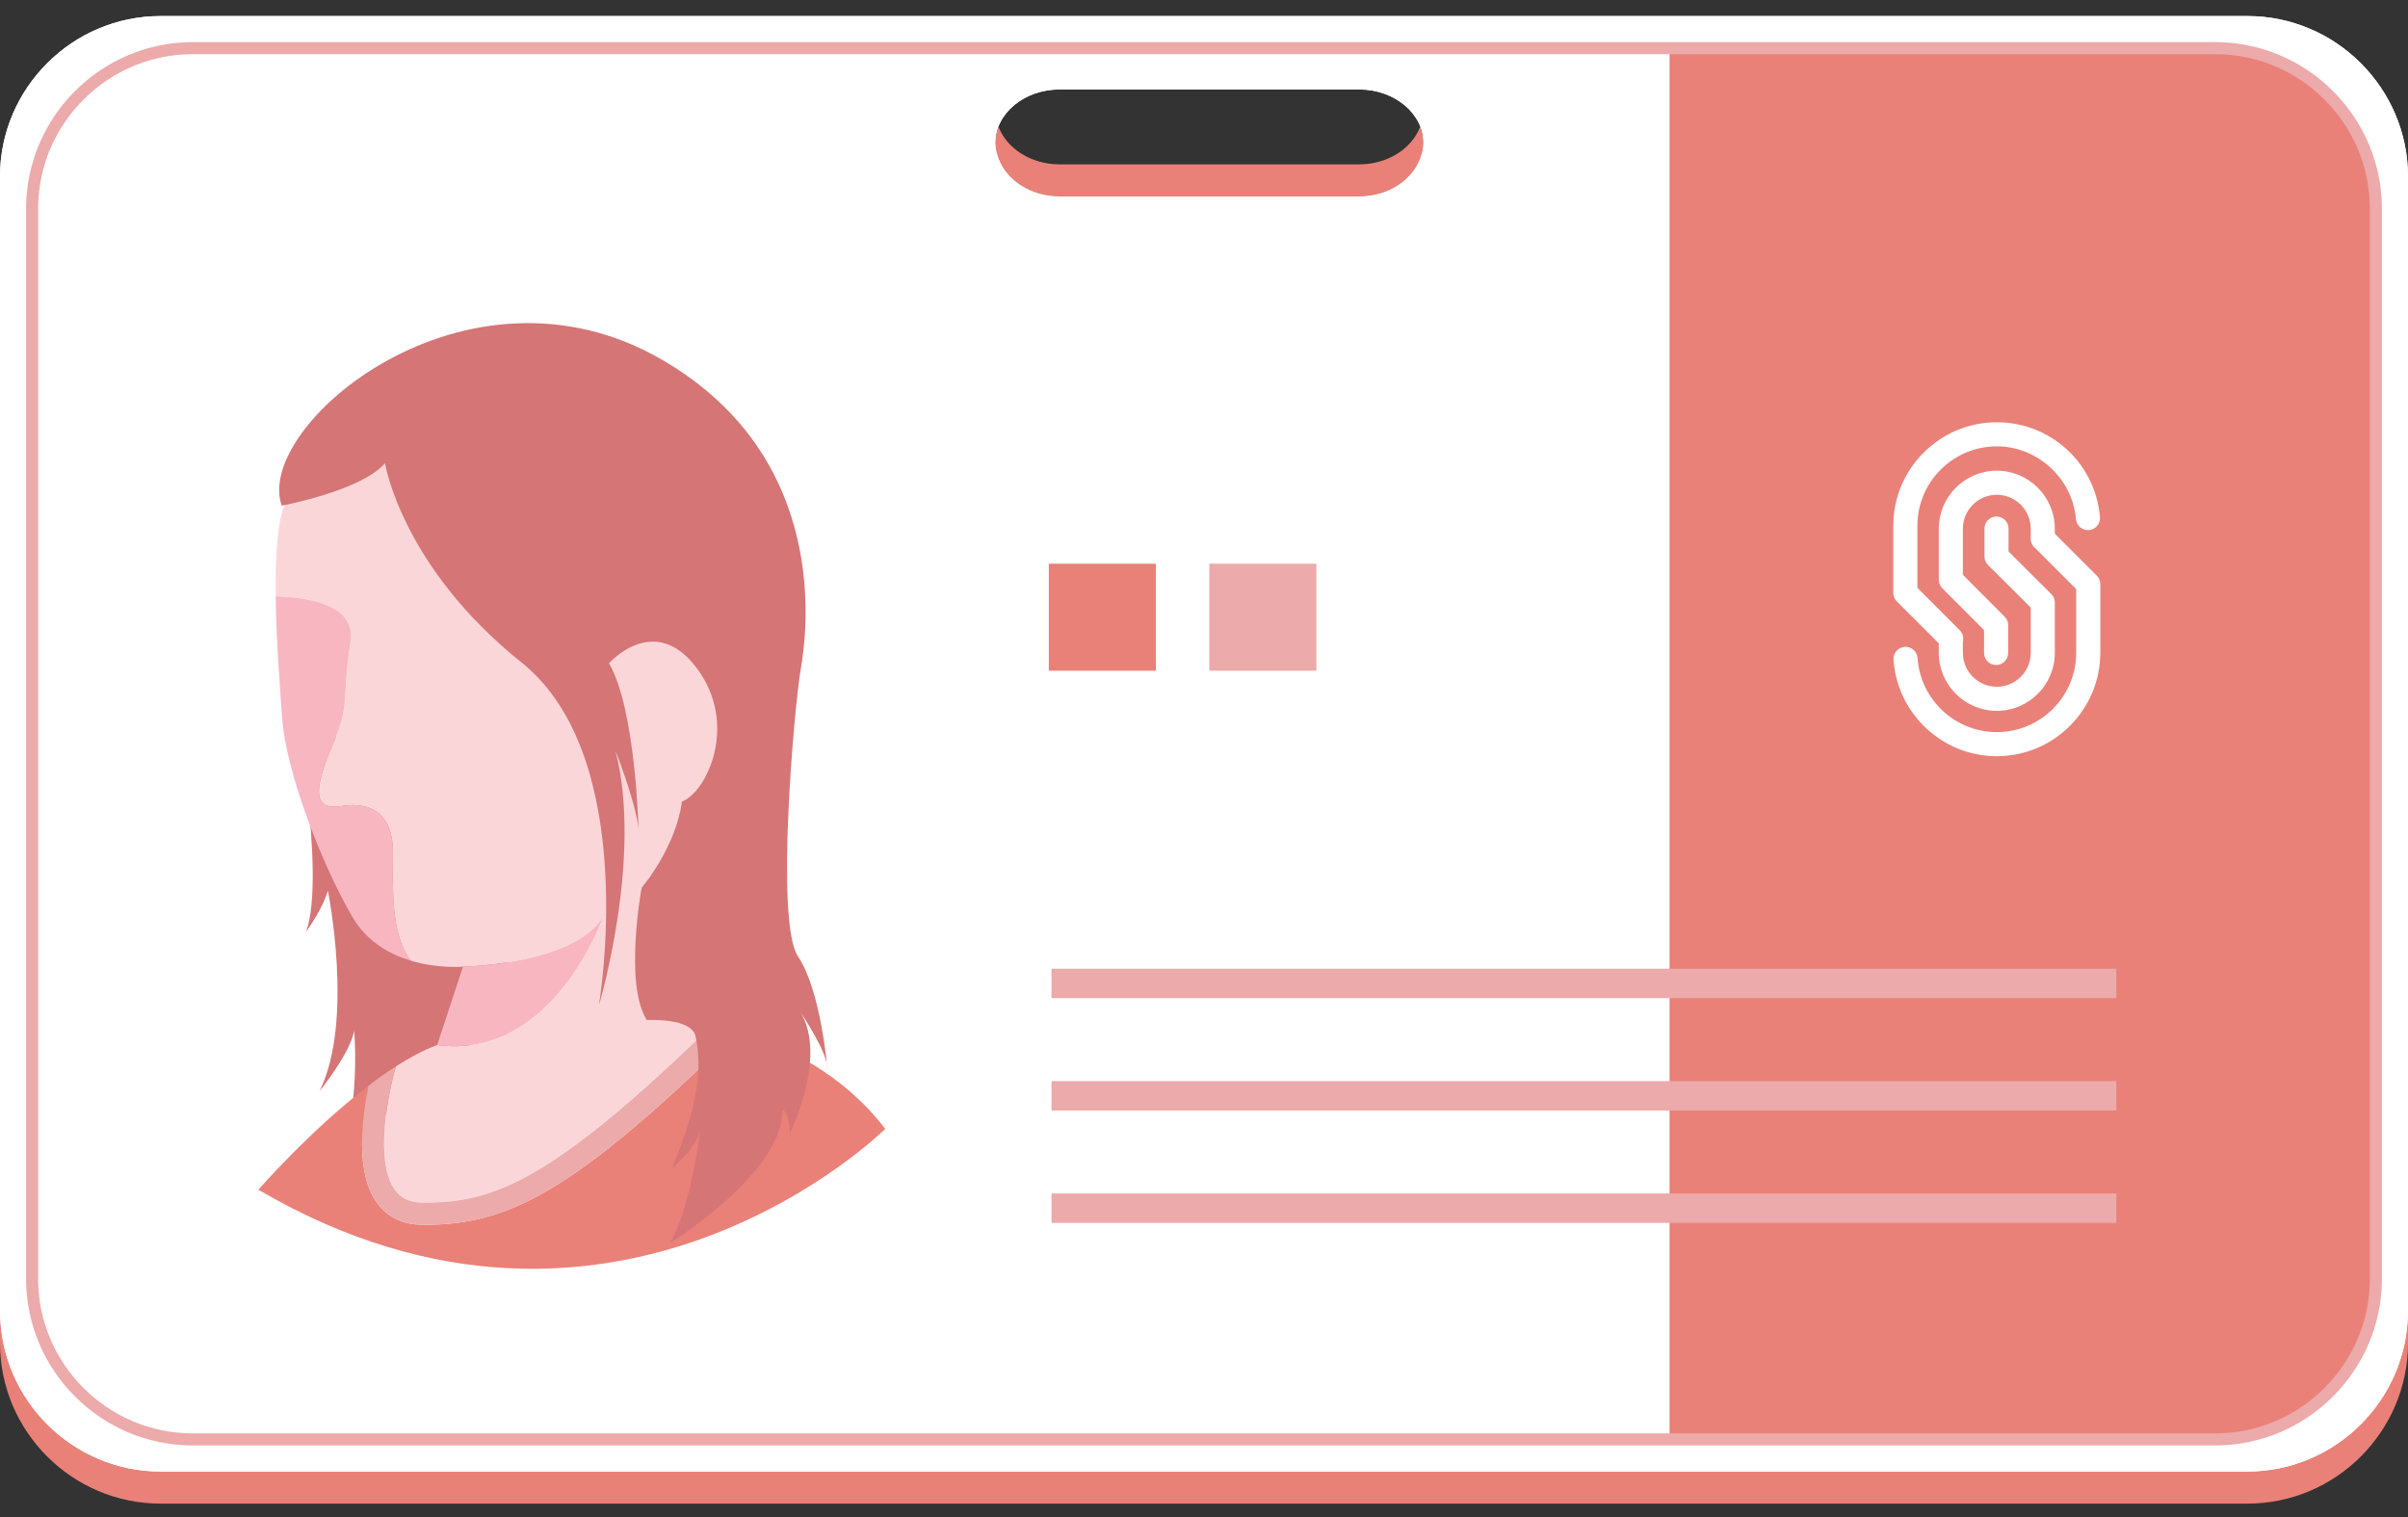 <?xml version="1.0" encoding="UTF-8"?>
<svg width="200px" height="126px" viewBox="0 0 200 126" version="1.1" xmlns="http://www.w3.org/2000/svg" xmlns:xlink="http://www.w3.org/1999/xlink">
    <rect x="0" y="0" width="200" height="126" fill="#333333" stroke="none"/>
    <!-- Generator: Sketch 51.1 (57501) - http://www.bohemiancoding.com/sketch -->
    <title>Female - Shyft ID</title>
    <desc>Created with Sketch.</desc>
    <defs></defs>
    <g id="Female---Shyft-ID" stroke="none" stroke-width="1" fill="none" fill-rule="evenodd">
        <g id="Illustration" transform="translate(0, 1)">
            <path d="M112.889,12.652 L88,12.652 C85.628,12.652 83.628,11.336 82.941,9.541 C82.778,9.964 82.666,10.406 82.666,10.874 C82.666,13.318 85.066,15.318 88,15.318 L112.889,15.318 C115.822,15.318 118.222,13.318 118.222,10.874 C118.222,10.406 118.11,9.964 117.948,9.541 C117.261,11.336 115.261,12.652 112.889,12.652" id="Fill-1" fill="#E98178"></path>
            <path d="M186.666,118.555 L13.333,118.555 C6.045,118.555 0.08,112.627 0.006,105.355 L-0,105.355 L-0,106.555 L-0,110.555 C-0,117.889 6,123.889 13.333,123.889 L186.666,123.889 C194,123.889 200,117.889 200,110.555 L200,106.555 L200,105.355 L199.993,105.355 C199.921,112.627 193.956,118.555 186.666,118.555" id="Fill-3" fill="#E98178"></path>
            <path d="M117.948,12.208 C117.262,14.002 115.262,15.318 112.89,15.318 L88,15.318 C85.627,15.318 83.627,14.002 82.94,12.208 C82.779,11.785 82.667,11.342 82.667,10.874 C82.667,8.43 85.067,6.43 88,6.43 L112.89,6.43 C115.822,6.43 118.223,8.43 118.223,10.874 C118.223,11.342 118.111,11.785 117.948,12.208 M186.667,0.334 L13.334,0.334 C6,0.334 0,6.334 0,13.668 L0,17.668 L0,107.889 C0,107.933 0.006,107.977 0.007,108.021 C0.079,115.293 6.044,121.222 13.334,121.222 L186.667,121.222 C193.955,121.222 199.92,115.293 199.994,108.021 C199.994,107.977 200,107.933 200,107.889 L200,17.668 L200,13.668 C200,6.334 194,0.334 186.667,0.334" id="Fill-6" fill="#FFFFFF"></path>
            <path d="M117.948,12.208 C117.262,14.002 115.262,15.318 112.89,15.318 L88,15.318 C85.627,15.318 83.627,14.002 82.94,12.208 C82.779,11.785 82.667,11.342 82.667,10.874 C82.667,8.43 85.067,6.43 88,6.43 L112.89,6.43 C115.822,6.43 118.223,8.43 118.223,10.874 C118.223,11.342 118.111,11.785 117.948,12.208 M186.667,0.334 L13.334,0.334 C6,0.334 0,6.334 0,13.668 L0,17.668 L0,107.889 C0,107.933 0.006,107.977 0.007,108.021 C0.079,115.293 6.044,121.222 13.334,121.222 L186.667,121.222 C193.955,121.222 199.92,115.293 199.994,108.021 C199.994,107.977 200,107.933 200,107.889 L200,17.668 L200,13.668 C200,6.334 194,0.334 186.667,0.334" id="Fill-9" fill="#FFFFFF"></path>
            <path d="M184,118.555 C191.333,118.555 197.333,112.555 197.333,105.222 L197.333,101.222 L197.333,16.334 C197.333,9.001 191.333,3.001 184,3.001 L138.666,3.001 L138.666,118.555 L184,118.555 Z" id="Fill-12" fill="#E98178"></path>
            <path d="M174.151,46.812 L170.665,43.327 L170.665,42.913 C170.665,40.257 168.503,38.096 165.846,38.096 C163.19,38.096 161.029,40.257 161.029,42.913 L161.029,47.155 C161.029,47.42 161.134,47.673 161.321,47.861 L164.79,51.337 L164.79,53.233 C164.79,53.785 165.237,54.233 165.79,54.233 C166.342,54.233 166.79,53.785 166.79,53.233 L166.79,50.923 C166.79,50.657 166.685,50.403 166.497,50.216 L163.029,46.741 L163.029,42.913 C163.029,41.36 164.293,40.096 165.846,40.096 C167.401,40.096 168.665,41.36 168.665,42.913 L168.665,43.665 C168.658,43.761 168.663,43.857 168.685,43.952 C168.685,43.957 168.687,43.961 168.689,43.967 C168.701,44.019 168.715,44.069 168.735,44.119 C168.798,44.277 168.901,44.412 169.029,44.519 L172.443,47.933 L172.443,53.213 C172.443,56.849 169.485,59.809 165.846,59.809 C162.387,59.809 159.495,57.107 159.265,53.656 C159.227,53.104 158.75,52.687 158.199,52.724 C157.649,52.761 157.231,53.237 157.269,53.788 C157.57,58.287 161.338,61.809 165.846,61.809 C170.587,61.809 174.445,57.952 174.445,53.213 L174.445,47.519 C174.445,47.255 174.339,47 174.151,46.812" id="Fill-14" fill="#FFFFFF"></path>
            <path d="M161.029,52.433 L161.029,53.225 C161.029,55.881 163.19,58.042 165.846,58.042 C168.502,58.042 170.665,55.881 170.665,53.225 L170.665,49.046 C170.665,48.781 170.558,48.525 170.37,48.338 L166.822,44.805 L166.822,42.902 C166.822,42.35 166.374,41.902 165.822,41.902 C165.27,41.902 164.822,42.35 164.822,42.902 L164.822,45.221 C164.822,45.486 164.928,45.741 165.116,45.929 L168.665,49.462 L168.665,53.225 C168.665,54.778 167.4,56.042 165.846,56.042 C164.293,56.042 163.029,54.778 163.029,53.225 L163.029,52.288 C163.109,51.96 163.024,51.6 162.768,51.344 L162.752,51.326 C162.741,51.316 162.729,51.304 162.718,51.294 L159.25,47.825 L159.25,42.67 C159.25,39.033 162.209,36.073 165.846,36.073 C169.193,36.073 172.076,38.681 172.41,42.009 L172.42,42.112 C172.465,42.662 172.952,43.072 173.5,43.026 C174.05,42.981 174.46,42.498 174.414,41.948 L174.401,41.809 C173.957,37.4 170.28,34.073 165.846,34.073 C161.106,34.073 157.249,37.93 157.249,42.67 L157.249,48.238 C157.249,48.505 157.354,48.758 157.542,48.948 L161.029,52.433 Z" id="Fill-16" fill="#FFFFFF"></path>
            <polygon id="Fill-18" fill="#ECAAAA" points="87.333 100.572 175.777 100.572 175.777 98.128 87.333 98.128"></polygon>
            <polygon id="Fill-20" fill="#ECAAAA" points="87.333 91.239 175.777 91.239 175.777 88.795 87.333 88.795"></polygon>
            <polygon id="Fill-21" fill="#ECAAAA" points="87.333 81.905 175.777 81.905 175.777 79.461 87.333 79.461"></polygon>
            <polygon id="Fill-22" fill="#E98178" points="87.111 54.709 96 54.709 96 45.82 87.111 45.82"></polygon>
            <polygon id="Fill-23" fill="#ECAAAA" points="100.444 54.709 109.333 54.709 109.333 45.82 100.444 45.82"></polygon>
            <path d="M184,3.001 L16,3.001 C8.666,3.001 2.666,9.001 2.666,16.334 L2.666,20.334 L2.666,105.222 C2.666,112.555 8.666,118.555 16,118.555 L184,118.555 C191.333,118.555 197.333,112.555 197.333,105.222 L197.333,20.334 L197.333,16.334 C197.333,9.001 191.333,3.001 184,3.001 Z" id="Stroke-24" stroke="#ECAAAA"></path>
            <path d="M24.358,56.926 C24.358,56.926 27.114,71.628 25.43,76.376 C25.43,76.376 26.77,74.576 27.23,72.968 C27.23,72.968 29.437,83.78 26.541,89.622 C26.541,89.622 29.067,86.528 29.413,84.629 C29.413,84.629 29.913,89.858 28.514,94.508 L41.702,83.536 L42.735,73.888 L24.358,56.926 Z" id="Fill-25" fill="#D57576"></path>
            <path d="M32.813,97.848 C33.325,98.542 34.07,98.88 35.092,98.888 L35.294,98.888 C40.972,98.888 45.817,97.132 59.244,84.058 C56.312,83.346 54.229,83.267 54.229,83.267 C51.166,79.898 53.924,71.782 53.924,71.782 C65.32,65.492 71.381,32.116 46.878,27.523 C25.285,29.207 23.753,40.694 23.753,40.694 C23.04,42.048 22.861,45.168 22.901,48.53 C25.829,48.611 29.588,49.295 29.113,52.331 C28.348,57.232 29.113,57.386 27.734,60.602 C26.357,63.819 25.59,66.406 28.348,65.954 C31.104,65.502 32.636,66.88 32.636,69.791 C32.636,72.7 32.418,76.623 34.126,78.796 C36.406,79.48 38.454,79.286 38.454,79.286 C38.454,79.286 47.644,79.132 50.094,75.151 C50.094,75.151 45.958,87.096 36.312,85.795 L36.31,85.795 C35.208,86.202 34.045,86.826 32.878,87.575 C32.249,89.712 31.072,95.488 32.813,97.848" id="Fill-26" fill="#FBD6D9"></path>
            <path d="M61.303,84.63 C47.624,98.11 42.136,100.727 35.275,100.727 C35.209,100.727 35.144,100.726 35.08,100.726 C33.461,100.714 32.2,100.112 31.333,98.936 C29.501,96.454 30.048,91.902 30.603,89.178 C25.783,92.86 21.456,97.816 21.456,97.816 C51.013,115.122 73.525,92.763 73.525,92.763 C70.083,88.248 65.264,85.876 61.303,84.63" id="Fill-27" fill="#E98178"></path>
            <path d="M31.334,98.937 C32.2,100.113 33.46,100.714 35.079,100.726 C35.144,100.726 35.208,100.727 35.274,100.727 C42.136,100.727 47.624,98.11 61.303,84.63 C60.583,84.405 59.892,84.215 59.243,84.058 C45.818,97.131 40.971,98.889 35.294,98.889 L35.091,98.889 C34.07,98.881 33.324,98.541 32.812,97.849 C31.071,95.489 32.248,89.713 32.878,87.575 C32.118,88.063 31.354,88.603 30.603,89.178 C30.048,91.902 29.502,96.454 31.334,98.937" id="Fill-28" fill="#ECAAAA"></path>
            <path d="M50.093,75.15 C47.644,79.132 38.455,79.286 38.455,79.286 L36.311,85.794 C45.959,87.096 50.093,75.15 50.093,75.15" id="Fill-29" fill="#F8B6C1"></path>
            <path d="M32.635,69.791 C32.635,66.88 31.105,65.502 28.347,65.954 C25.59,66.406 26.357,63.819 27.735,60.602 C29.113,57.386 28.347,57.232 29.113,52.331 C29.587,49.295 25.83,48.611 22.901,48.53 C22.947,52.383 23.283,56.555 23.446,58.763 C23.753,62.899 26.51,70.403 29.266,75.151 C30.467,77.219 32.365,78.268 34.126,78.796 C32.418,76.623 32.635,72.7 32.635,69.791" id="Fill-30" fill="#F8B6C1"></path>
            <path d="M23.4,40.999 C23.4,40.999 29.985,39.774 31.976,37.477 C31.976,37.477 33.355,46.053 43.309,54.017 C53.263,61.979 49.741,82.502 49.741,82.502 C49.741,82.502 53.416,70.25 51.12,61.367 C51.12,61.367 52.804,65.579 53.033,67.877 C53.033,67.877 52.804,57.921 50.583,54.093 C50.583,54.093 54.335,49.805 57.857,54.475 C61.38,59.146 58.7,64.813 56.632,65.579 C56.632,65.579 56.373,68.899 53.291,72.739 C53.291,72.739 51.809,80.741 53.723,83.727 C53.723,83.727 57.475,83.497 57.781,85.105 C58.087,86.713 58.547,89.623 55.789,96.055 C55.789,96.055 57.933,94.294 58.164,92.839 C58.164,92.839 57.399,99.271 55.637,102.257 C55.637,102.257 65.132,96.361 64.979,91.154 C64.979,91.154 65.592,91.385 65.592,93.145 C65.592,93.145 68.731,86.866 66.511,83.114 C66.511,83.114 68.808,86.483 68.731,87.861 C68.731,87.861 68.195,81.277 66.281,78.443 C64.367,75.61 65.975,57.615 66.511,54.553 C67.047,51.49 68.975,37.022 55.024,28.901 C38.715,19.406 21.025,34.414 23.4,40.999" id="Fill-31" fill="#D57576"></path>
        </g>
    </g>
</svg>